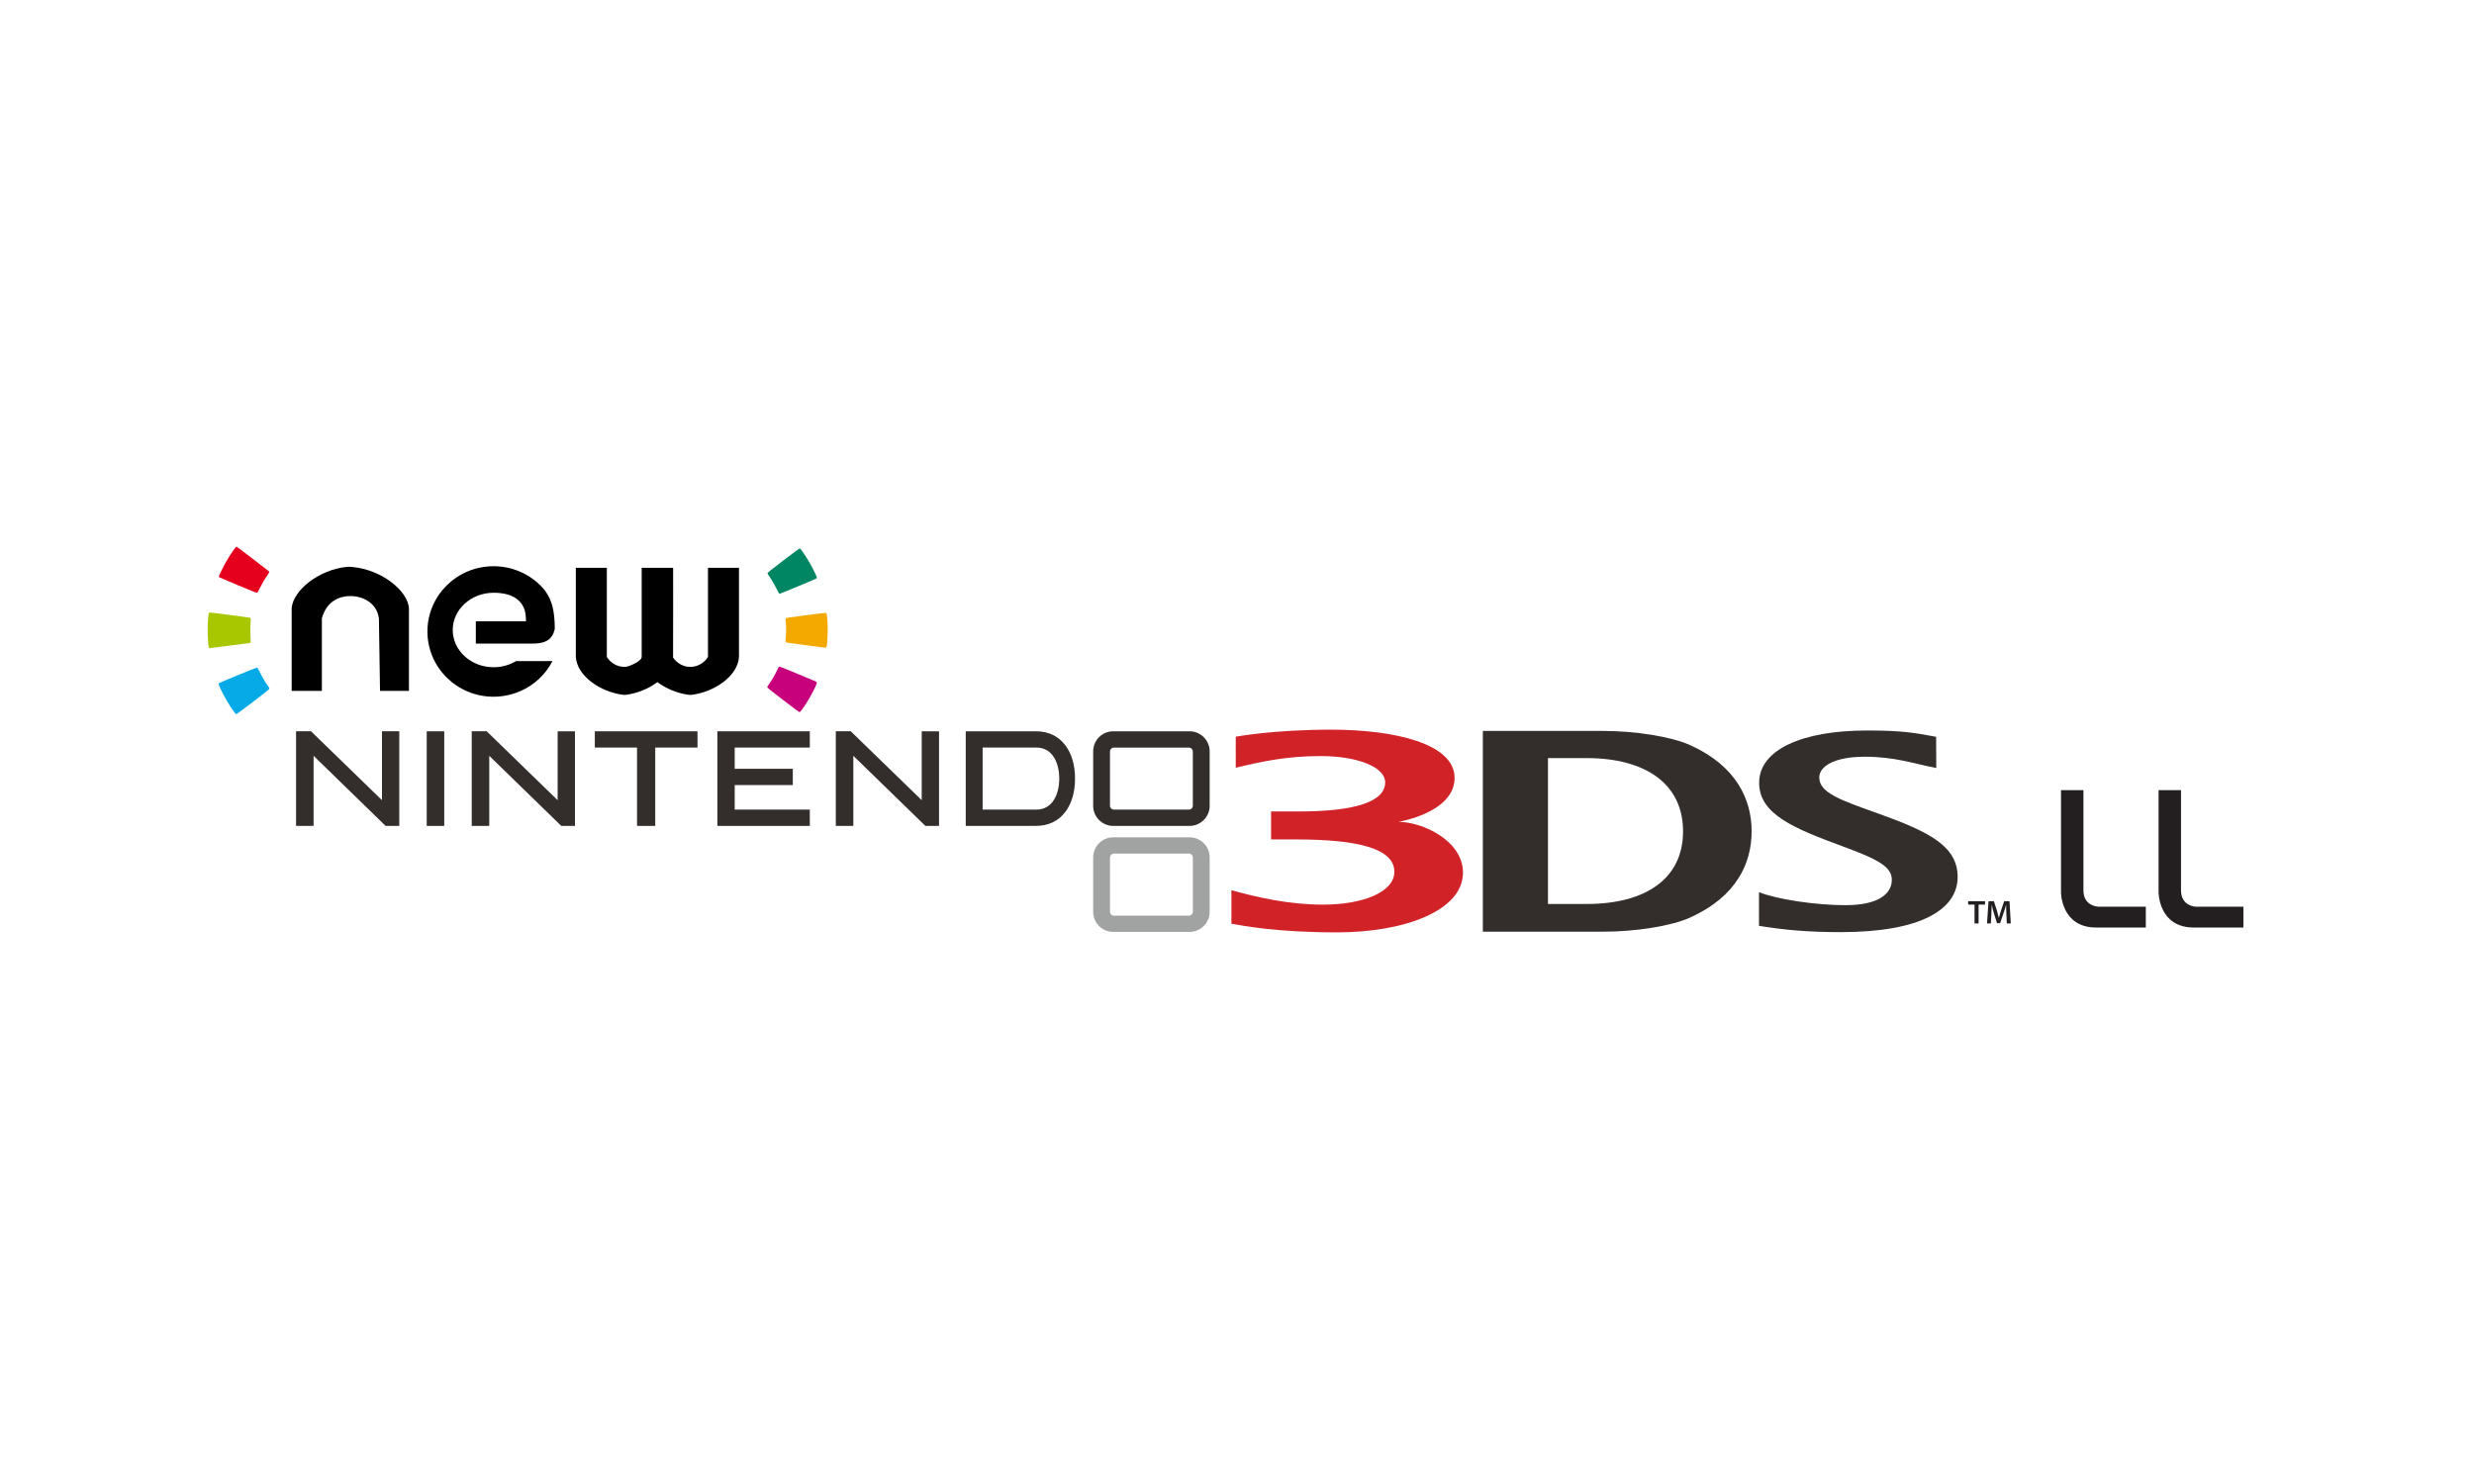<?xml version="1.0" encoding="UTF-8" standalone="no"?>
<!-- Created with Inkscape (http://www.inkscape.org/) -->

<svg
   width="400"
   height="240"
   viewBox="0 0 105.833 63.5"
   version="1.1"
   id="svg1"
   xml:space="preserve"
   inkscape:export-filename="Splash - Top.png"
   inkscape:export-xdpi="96"
   inkscape:export-ydpi="96"
   inkscape:version="1.4.2 (f4327f4, 2025-05-13)"
   sodipodi:docname="Splash - Top.svg"
   xmlns:inkscape="http://www.inkscape.org/namespaces/inkscape"
   xmlns:sodipodi="http://sodipodi.sourceforge.net/DTD/sodipodi-0.dtd"
   xmlns="http://www.w3.org/2000/svg"
   xmlns:svg="http://www.w3.org/2000/svg"
   xmlns:i="&amp;#38;#38;#38;ns_ai;"><sodipodi:namedview
     id="namedview1"
     pagecolor="#ffffff"
     bordercolor="#000000"
     borderopacity="0.25"
     inkscape:showpageshadow="2"
     inkscape:pageopacity="0.0"
     inkscape:pagecheckerboard="0"
     inkscape:deskcolor="#d1d1d1"
     inkscape:document-units="mm"
     inkscape:antialias-rendering="false"
     inkscape:export-bgcolor="#ffffffff"
     inkscape:zoom="2.9405047"
     inkscape:cx="179.90109"
     inkscape:cy="142.66258"
     inkscape:window-width="2560"
     inkscape:window-height="1369"
     inkscape:window-x="1912"
     inkscape:window-y="-8"
     inkscape:window-maximized="1"
     inkscape:current-layer="svg1" /><defs
     id="defs1"><clipPath
       id="clipPath4439"><path
         d="m 76.965,496.958 257.093,0 0,52.963 -257.093,0 0,-52.963 z"
         id="path4441"
         inkscape:connector-curvature="0" /></clipPath></defs><g
     id="g1"
     transform="matrix(0.034,0,0,0.034,8.337,22.805)"
     inkscape:label="New Nintendo 3DS LL"
     style="display:inline"><g
       id="layer2"
       inkscape:label="Vectores"
       style="display:inline"
       transform="translate(0,240.709)"><g
         transform="translate(-301.522,-413.085)"
         id="layer1-0"><g
           transform="matrix(9.263,0,0,-9.263,-402.584,5397.076)"
           id="g4435"><g
             clip-path="url(#clipPath4439)"
             id="g4437"><g
               transform="translate(211.564,512.577)"
               id="g4443"><path
                 d="m 0,0 c 0,-0.292 -0.241,-0.531 -0.534,-0.531 h -10.189 c -0.296,0 -0.533,0.239 -0.533,0.531 v 7.37 c 0,0.293 0.237,0.53 0.533,0.53 H -0.534 C -0.241,7.9 0,7.663 0,7.37 Z m -0.442,10.111 h -10.375 c -1.502,0 -2.722,-1.229 -2.722,-2.726 v -7.402 c 0,-1.495 1.22,-2.723 2.722,-2.723 h 10.375 c 1.502,0 2.725,1.228 2.725,2.723 v 7.402 c 0,1.497 -1.223,2.726 -2.725,2.726"
                 id="path4445"
                 style="fill:#a1a2a2;fill-opacity:1;fill-rule:nonzero;stroke:none"
                 inkscape:connector-curvature="0" /></g><g
               transform="translate(92.134,533.763)"
               id="g4447"><path
                 d="M 0,0 V -9.524 H -2.381 V 3.331 h 2.033 l 9.639,-9.363 v 9.363 h 1.904 0.446 V -9.524 h -1.86 z"
                 id="path4449"
                 style="fill:#332d2b;fill-opacity:1;fill-rule:nonzero;stroke:none"
                 inkscape:connector-curvature="0" /></g><g
               transform="translate(115.995,533.763)"
               id="g4451"><path
                 d="M 0,0 V -9.524 H -2.38 V 3.331 h 2.031 L 9.29,-6.032 v 9.363 h 1.908 0.444 V -9.524 H 9.783 Z"
                 id="path4453"
                 style="fill:#332d2b;fill-opacity:1;fill-rule:nonzero;stroke:none"
                 inkscape:connector-curvature="0" /></g><g
               transform="translate(165.447,533.763)"
               id="g4455"><path
                 d="M 0,0 V -9.524 H -2.379 V 3.331 h 2.031 L 9.29,-6.032 v 9.363 h 1.907 0.445 V -9.524 H 9.784 Z"
                 id="path4457"
                 style="fill:#332d2b;fill-opacity:1;fill-rule:nonzero;stroke:none"
                 inkscape:connector-curvature="0" /></g><g
               transform="translate(109.441,537.093)"
               id="g4459"><path
                 d="M 0,0 H 0.44 V -12.854 H -1.939 V 0 Z"
                 id="path4461"
                 style="fill:#332d2b;fill-opacity:1;fill-rule:nonzero;stroke:none"
                 inkscape:connector-curvature="0" /></g><g
               transform="translate(143.843,537.093)"
               id="g4463"><path
                 d="m 0,0 h 0.438 v -2.211 h -5.74 V -12.854 H -7.774 V -2.211 H -13.51 V 0 Z"
                 id="path4465"
                 style="fill:#332d2b;fill-opacity:1;fill-rule:nonzero;stroke:none"
                 inkscape:connector-curvature="0" /></g><g
               transform="translate(159.09,537.093)"
               id="g4467"><path
                 d="M 0,0 H 0.446 V -2.211 H -9.755 v -2.885 h 7.891 V -7.307 H -9.755 V -10.64 H 0.446 v -2.214 H -12.11 V 0 Z"
                 id="path4469"
                 style="fill:#332d2b;fill-opacity:1;fill-rule:nonzero;stroke:none"
                 inkscape:connector-curvature="0" /></g><g
               transform="translate(190.321,526.453)"
               id="g4471"><path
                 d="M 0,0 H -7.31 V 8.429 H -7.242 0 C 2.287,8.429 3.101,6.156 3.101,4.217 3.101,2.27 2.287,0 0,0 M 3.905,8.762 C 2.976,9.988 1.598,10.64 -0.068,10.64 H -9.605 V -2.215 h 9.537 c 1.666,0 3.044,0.651 3.973,1.878 0.871,1.143 1.334,2.713 1.334,4.554 0,1.831 -0.463,3.408 -1.334,4.545"
                 id="path4473"
                 style="fill:#332d2b;fill-opacity:1;fill-rule:nonzero;stroke:none"
                 inkscape:connector-curvature="0" /></g><g
               transform="translate(211.564,526.981)"
               id="g4475"><path
                 d="m 0,0 c 0,-0.29 -0.241,-0.529 -0.534,-0.529 h -10.189 c -0.296,0 -0.533,0.239 -0.533,0.529 v 7.37 c 0,0.291 0.237,0.528 0.533,0.528 H -0.534 C -0.241,7.898 0,7.661 0,7.37 Z m -0.442,10.112 h -10.375 c -1.502,0 -2.722,-1.23 -2.722,-2.727 v -7.404 c 0,-1.496 1.22,-2.724 2.722,-2.724 h 10.375 c 1.502,0 2.725,1.228 2.725,2.724 v 7.404 c 0,1.497 -1.223,2.727 -2.725,2.727"
                 id="path4477"
                 style="fill:#332d2b;fill-opacity:1;fill-rule:nonzero;stroke:none"
                 inkscape:connector-curvature="0" /></g><g
               transform="translate(288.462,515.231)"
               id="g4479"><path
                 d="m 0,0 c 2.469,-0.974 7.679,-1.764 11.744,-1.764 4.451,0 6.298,1.528 6.298,3.445 0,1.72 -1.714,2.731 -6.63,4.533 -6.571,2.429 -11.39,4.34 -11.39,8.656 0,4.47 5.798,7.099 14.642,7.099 4.748,0 6.378,-0.3 9.395,-0.853 l 0.021,-4.241 c -2.961,0.563 -5.586,1.531 -9.664,1.531 -4.369,0 -6.23,-1.387 -6.23,-2.817 0,-2.075 2.866,-3.067 7.898,-4.86 7.002,-2.507 10.898,-4.441 10.898,-8.667 0,-4.348 -4.878,-7.487 -15.882,-7.487 -4.52,0 -7.635,0.298 -11.1,0.855 z"
                 id="path4481"
                 style="fill:#332d2b;fill-opacity:1;fill-rule:nonzero;stroke:none"
                 inkscape:connector-curvature="0" /></g><g
               transform="translate(265.038,533.452)"
               id="g4483"><path
                 d="M 0,0 H -5.236 V -19.823 H 0 c 8.039,0 13.11,3.437 13.11,9.871 C 13.11,-3.52 8.039,0 0,0 M 14.06,-21.67 C 11.467,-22.843 6.569,-23.587 2.283,-23.587 H -14.085 V 3.689 H 2.283 c 4.286,0 9.184,-0.754 11.779,-1.924 6.304,-2.846 8.362,-7.401 8.362,-11.717 0,-4.319 -2.039,-8.867 -8.364,-11.718"
                 id="path4485"
                 style="fill:#332d2b;fill-opacity:1;fill-rule:nonzero;stroke:none"
                 inkscape:connector-curvature="0" /></g><g
               transform="translate(239.479,524.79)"
               id="g4487"><path
                 d="m 0,0 c 0,0 7.636,1.223 7.636,5.977 0,4.647 -8.131,6.548 -16.782,6.548 -7.808,0 -12.941,-0.954 -12.941,-0.954 V 7.349 c 3.544,0.857 6.933,1.587 11.553,1.587 4.958,0 8.742,-1.479 8.742,-3.569 0,-2.52 -3.742,-3.959 -11.795,-3.959 h -3.701 v -3.799 h 3.438 c 8.483,0 13.307,-1.276 13.307,-4.39 0,-2.78 -4.31,-4.469 -9.684,-4.469 -4.686,0 -8.973,0.998 -12.45,1.963 v -4.554 c 1.67,-0.287 6.101,-1.177 14.354,-1.177 9.142,0 17.097,2.94 17.097,8.122 C 8.774,-2.55 3.263,0 0,0"
                 id="path4489"
                 style="fill:#d12228;fill-opacity:1;fill-rule:nonzero;stroke:none"
                 inkscape:connector-curvature="0" /></g><g
               transform="translate(317.665,513.58)"
               id="g4491" /><g
               transform="translate(321.997,512.252)"
               id="g4495" /></g></g></g><g
         id="g4344"
         transform="translate(38.151,10)"><g
           id="g4237"
           transform="matrix(1.149,0,0,1.149,-118.267,-365.409)"><path
             id="path3412"
             d="m 113.225,296.597 c -5.325,-6.976 -11.908,-18.185 -15.974,-27.202 -1.507,-3.342 -1.737,-4.225 -1.285,-4.938 0.388,-0.613 41.22,-17.375 41.905,-17.203 0.455,0.114 1.104,1.189 2.679,4.437 3.042,6.276 6.101,11.453 9.897,16.755 0.772,1.079 0.982,1.597 0.854,2.106 -0.243,0.966 -34.78,27.392 -35.996,27.541 -0.768,0.094 -0.981,-0.059 -2.079,-1.498 z"
             style="display:inline;fill:#05aae7"
             inkscape:connector-curvature="0" /><path
             id="path3410"
             d="m 85.225,225.528 c -1.462,-1.616 -2.026,-22.668 -0.896,-33.463 0.428,-4.09 0.65,-4.863 1.468,-5.123 0.506,-0.161 43.407,5.415 44.29,5.756 0.886,0.342 1.019,1.033 0.691,3.587 -0.388,3.018 -0.402,17.239 -0.019,20.4 0.313,2.584 0.063,3.429 -1.094,3.702 -0.859,0.203 -42.721,5.624 -43.427,5.624 -0.317,0 -0.773,-0.217 -1.013,-0.483 z"
             style="display:inline;fill:#a9c701"
             inkscape:connector-curvature="0" /><path
             id="path3406"
             d="m 116.785,157.062 c -10.971,-4.576 -20.135,-8.476 -20.366,-8.667 -0.231,-0.191 -0.419,-0.584 -0.419,-0.873 0,-0.804 4.045,-9.309 6.695,-14.076 2.762,-4.97 5.437,-9.267 8.601,-13.818 2.657,-3.821 3.426,-4.703 4.096,-4.701 0.271,8.3e-4 7.899,5.69 16.95,12.643 19.781,15.194 18.79,14.395 18.784,15.146 -0.003,0.329 -0.972,1.977 -2.154,3.661 -3.035,4.326 -4.993,7.664 -8.011,13.661 -2.462,4.892 -2.677,5.223 -3.429,5.282 -0.532,0.041 -7.523,-2.741 -20.748,-8.257 z"
             style="display:inline;fill:#e5001d"
             inkscape:connector-curvature="0" /></g><g
           id="g4232"
           transform="matrix(1.123,0,0,1.123,-379.732,-360.154)"><path
             id="path3414"
             d="m 987.734,223.152 c -20.075,-2.68 -20.974,-2.824 -21.479,-3.447 -0.39,-0.482 -0.486,-0.904 -0.37,-1.629 0.292,-1.828 0.693,-8.645 0.694,-11.813 0,-3.087 -0.405,-9.994 -0.688,-11.689 -0.097,-0.579 0.014,-1.044 0.343,-1.444 0.448,-0.545 2.165,-0.808 22.535,-3.455 15.358,-1.996 22.199,-2.786 22.541,-2.602 0.611,0.327 0.736,0.716 1.06,3.288 0.966,7.675 1.036,21.544 0.155,30.423 -0.49,4.934 -0.644,5.245 -2.579,5.196 -0.693,-0.017 -10.689,-1.29 -22.213,-2.828 z"
             style="display:inline;fill:#f4a901"
             inkscape:connector-curvature="0" /><path
             id="path3408"
             d="m 963.154,284.626 c -14.83,-11.404 -17.568,-13.615 -17.64,-14.245 -0.064,-0.552 0.335,-1.339 1.536,-3.029 3.628,-5.104 6.994,-10.879 9.742,-16.712 1.183,-2.512 1.654,-3.247 2.162,-3.374 0.47,-0.118 6.119,2.112 20.491,8.09 10.913,4.539 20.196,8.436 20.629,8.659 1.228,0.635 1.232,1.374 0.02,4.127 -3.706,8.422 -9.337,18.285 -14.937,26.167 -2.261,3.182 -2.907,3.842 -3.745,3.828 -0.497,-0.009 -5.842,-3.964 -18.257,-13.511 z"
             style="display:inline;fill:#c7007b"
             inkscape:connector-curvature="0" /><path
             id="path3404"
             d="m 958.591,165.204 c -0.234,-0.273 -1.424,-2.532 -2.645,-5.021 -2.46,-5.017 -5.691,-10.525 -8.418,-14.355 -1.118,-1.57 -1.79,-2.786 -1.791,-3.239 -1.1e-4,-0.636 2.143,-2.366 17.486,-14.116 12.75,-9.765 17.717,-13.42 18.341,-13.495 0.805,-0.098 0.975,0.061 2.918,2.733 5.721,7.87 12.01,18.876 15.834,27.712 0.846,1.954 0.882,2.156 0.497,2.743 -0.313,0.477 -5.372,2.683 -20.468,8.923 -11.029,4.559 -20.339,8.362 -20.69,8.45 -0.426,0.107 -0.779,-0.005 -1.063,-0.335 z"
             style="display:inline;fill:#008663"
             inkscape:connector-curvature="0" /></g><path
           sodipodi:nodetypes="cccccccccccccccccccccccccccc"
           inkscape:connector-curvature="0"
           id="rect4252"
           d="m 524.551,-206.838 v 0.002 h -0.553 v 112.158 c 0.037,5.407 -16.092,12.208 -19.998,12.438 -1.767,0.003 -1.534,0.002 -3.301,0 -7.95,-0.297 -16.175,-5.268 -20.551,-12.438 V -206.836 h -39.008 v 112.158 c 1.564,24.197 30.998,44.067 59.434,47.682 10e-4,1.62e-4 0.003,-1.62e-4 0.004,0 0.018,0.002 0.036,0.005 0.055,0.008 1.127,-0.013 2.293,-0.003 3.434,0 14.177,-1.791 28.606,-7.628 39.711,-16.027 11.09,8.389 25.495,14.22 39.654,16.02 0.001,1.6e-4 0.005,-1.7e-4 0.006,0 0.018,0.002 0.036,0.005 0.055,0.008 1.127,-0.013 2.293,-0.003 3.434,0 28.454,-3.595 57.928,-23.476 59.492,-47.689 v -112.16 h -39.01 v 112.16 c -4.376,7.169 -12.601,12.141 -20.551,12.438 -1.767,0.003 -1.534,0.002 -3.301,0 -7.675,-0.287 -15.595,-4.936 -20.072,-11.707 0.158,-37.554 0.074,-75.278 0.074,-112.891 z"
           style="fill:#000000;fill-opacity:1;fill-rule:evenodd;stroke:none;stroke-width:1px;stroke-linecap:butt;stroke-linejoin:miter;stroke-opacity:1" /><path
           sodipodi:nodetypes="ccccccccccccc"
           inkscape:connector-curvature="0"
           id="rect4252-2"
           d="m 194.778,-51.946 -1.399,-91.252 c -2.97,-21.826 -23.633,-27.783 -33.618,-28.059 -2.219,-0.003 -1.927,-0.002 -4.146,0 -9.985,0.276 -27.732,4.873 -34.006,28.059 l -4.6e-4,91.25 H 83.615 V -156.197 c 1.964,-22.491 34.284,-48.52 69.999,-51.879 4.207,-0.242 5.109,0.313 6.86,0.268 35.738,3.341 68.732,29.106 70.697,51.612 l 5e-5,104.252 z"
           style="display:inline;fill:#000000;fill-opacity:1;fill-rule:evenodd;stroke:none;stroke-width:1px;stroke-linecap:butt;stroke-linejoin:miter;stroke-opacity:1" /><path
           sodipodi:nodetypes="csscccscscccccssc"
           inkscape:connector-curvature="0"
           id="rect4332"
           d="m 337.617,-208.826 c -45.95,-1.2e-4 -83.2,36.763 -83.199,82.111 4.7e-4,45.348 37.25,82.109 83.199,82.109 31.292,8.7e-5 59.938,-17.328 74.139,-44.848 h -45.828 c -8.374,5.033 -18.181,7.725 -28.213,7.744 -28.409,-1.5e-5 -51.439,-20.984 -51.439,-46.869 9e-5,-25.885 23.03,-46.869 51.439,-46.869 11.888,0.013 24.133,2.399 31.824,10.09 7.591,7.591 8.651,14.65 8.943,25.871 h -63.171 v 28.041 h 70.232 c 17.832,0.17 25.945,-5.058 29.088,-18.293 3.1e-4,-22.674 -3.127,-40.178 -18.183,-55.038 -15.056,-14.859 -35.856,-24.05 -58.831,-24.05 z"
           style="fill:#000000;fill-opacity:1;fill-rule:evenodd;stroke:none;stroke-width:1px;stroke-linecap:butt;stroke-linejoin:miter;stroke-opacity:1" /></g><g
         id="g4193"
         transform="matrix(12.277,0,0,12.277,-28180.554,-2602.113)"><g
           i:extraneous="self"
           id="g7"
           transform="translate(2305.894,212.047)"><polygon
             points="171.231,18.045 172.955,18.045 172.955,18.394 172.298,18.394 172.298,20.327 171.883,20.327 171.883,18.394 171.231,18.394 "
             id="polygon33"
             style="fill:#231f20" /><path
             d="m 175.149,19.396 c -0.014,-0.295 -0.03,-0.649 -0.026,-0.958 h -0.012 c -0.075,0.277 -0.168,0.586 -0.271,0.873 l -0.335,0.99 h -0.318 l -0.305,-0.977 c -0.088,-0.291 -0.169,-0.603 -0.229,-0.887 h -0.008 c -0.011,0.298 -0.022,0.661 -0.039,0.971 l -0.051,0.918 h -0.391 l 0.153,-2.281 h 0.548 l 0.298,0.918 c 0.081,0.266 0.152,0.537 0.21,0.791 h 0.01 c 0.062,-0.246 0.139,-0.528 0.228,-0.797 l 0.313,-0.912 h 0.542 l 0.133,2.281 h -0.406 z"
             id="path35"
             inkscape:connector-curvature="0"
             style="fill:#231f20" /><path
             d="m 190.745,6.659 v 10.473 c 0,0 -0.014,3.613 3.61,3.613 h 5.082 v -2.139 h -4.911 c 0,0 -1.483,-0.053 -1.483,-1.674 V 6.659 Z"
             id="path39"
             inkscape:connector-curvature="0"
             style="fill:#231f20" /></g><path
           id="path39-0"
           d="m 2486.639,218.706 v 10.473 c 0,0 -0.014,3.613 3.61,3.613 h 5.082 v -2.139 h -4.911 c 0,0 -1.483,-0.053 -1.483,-1.674 v -10.273 z"
           style="fill:#231f20"
           inkscape:connector-curvature="0" /></g></g><g
       id="g3400"
       transform="translate(51.947,489.521)" /></g></svg>
